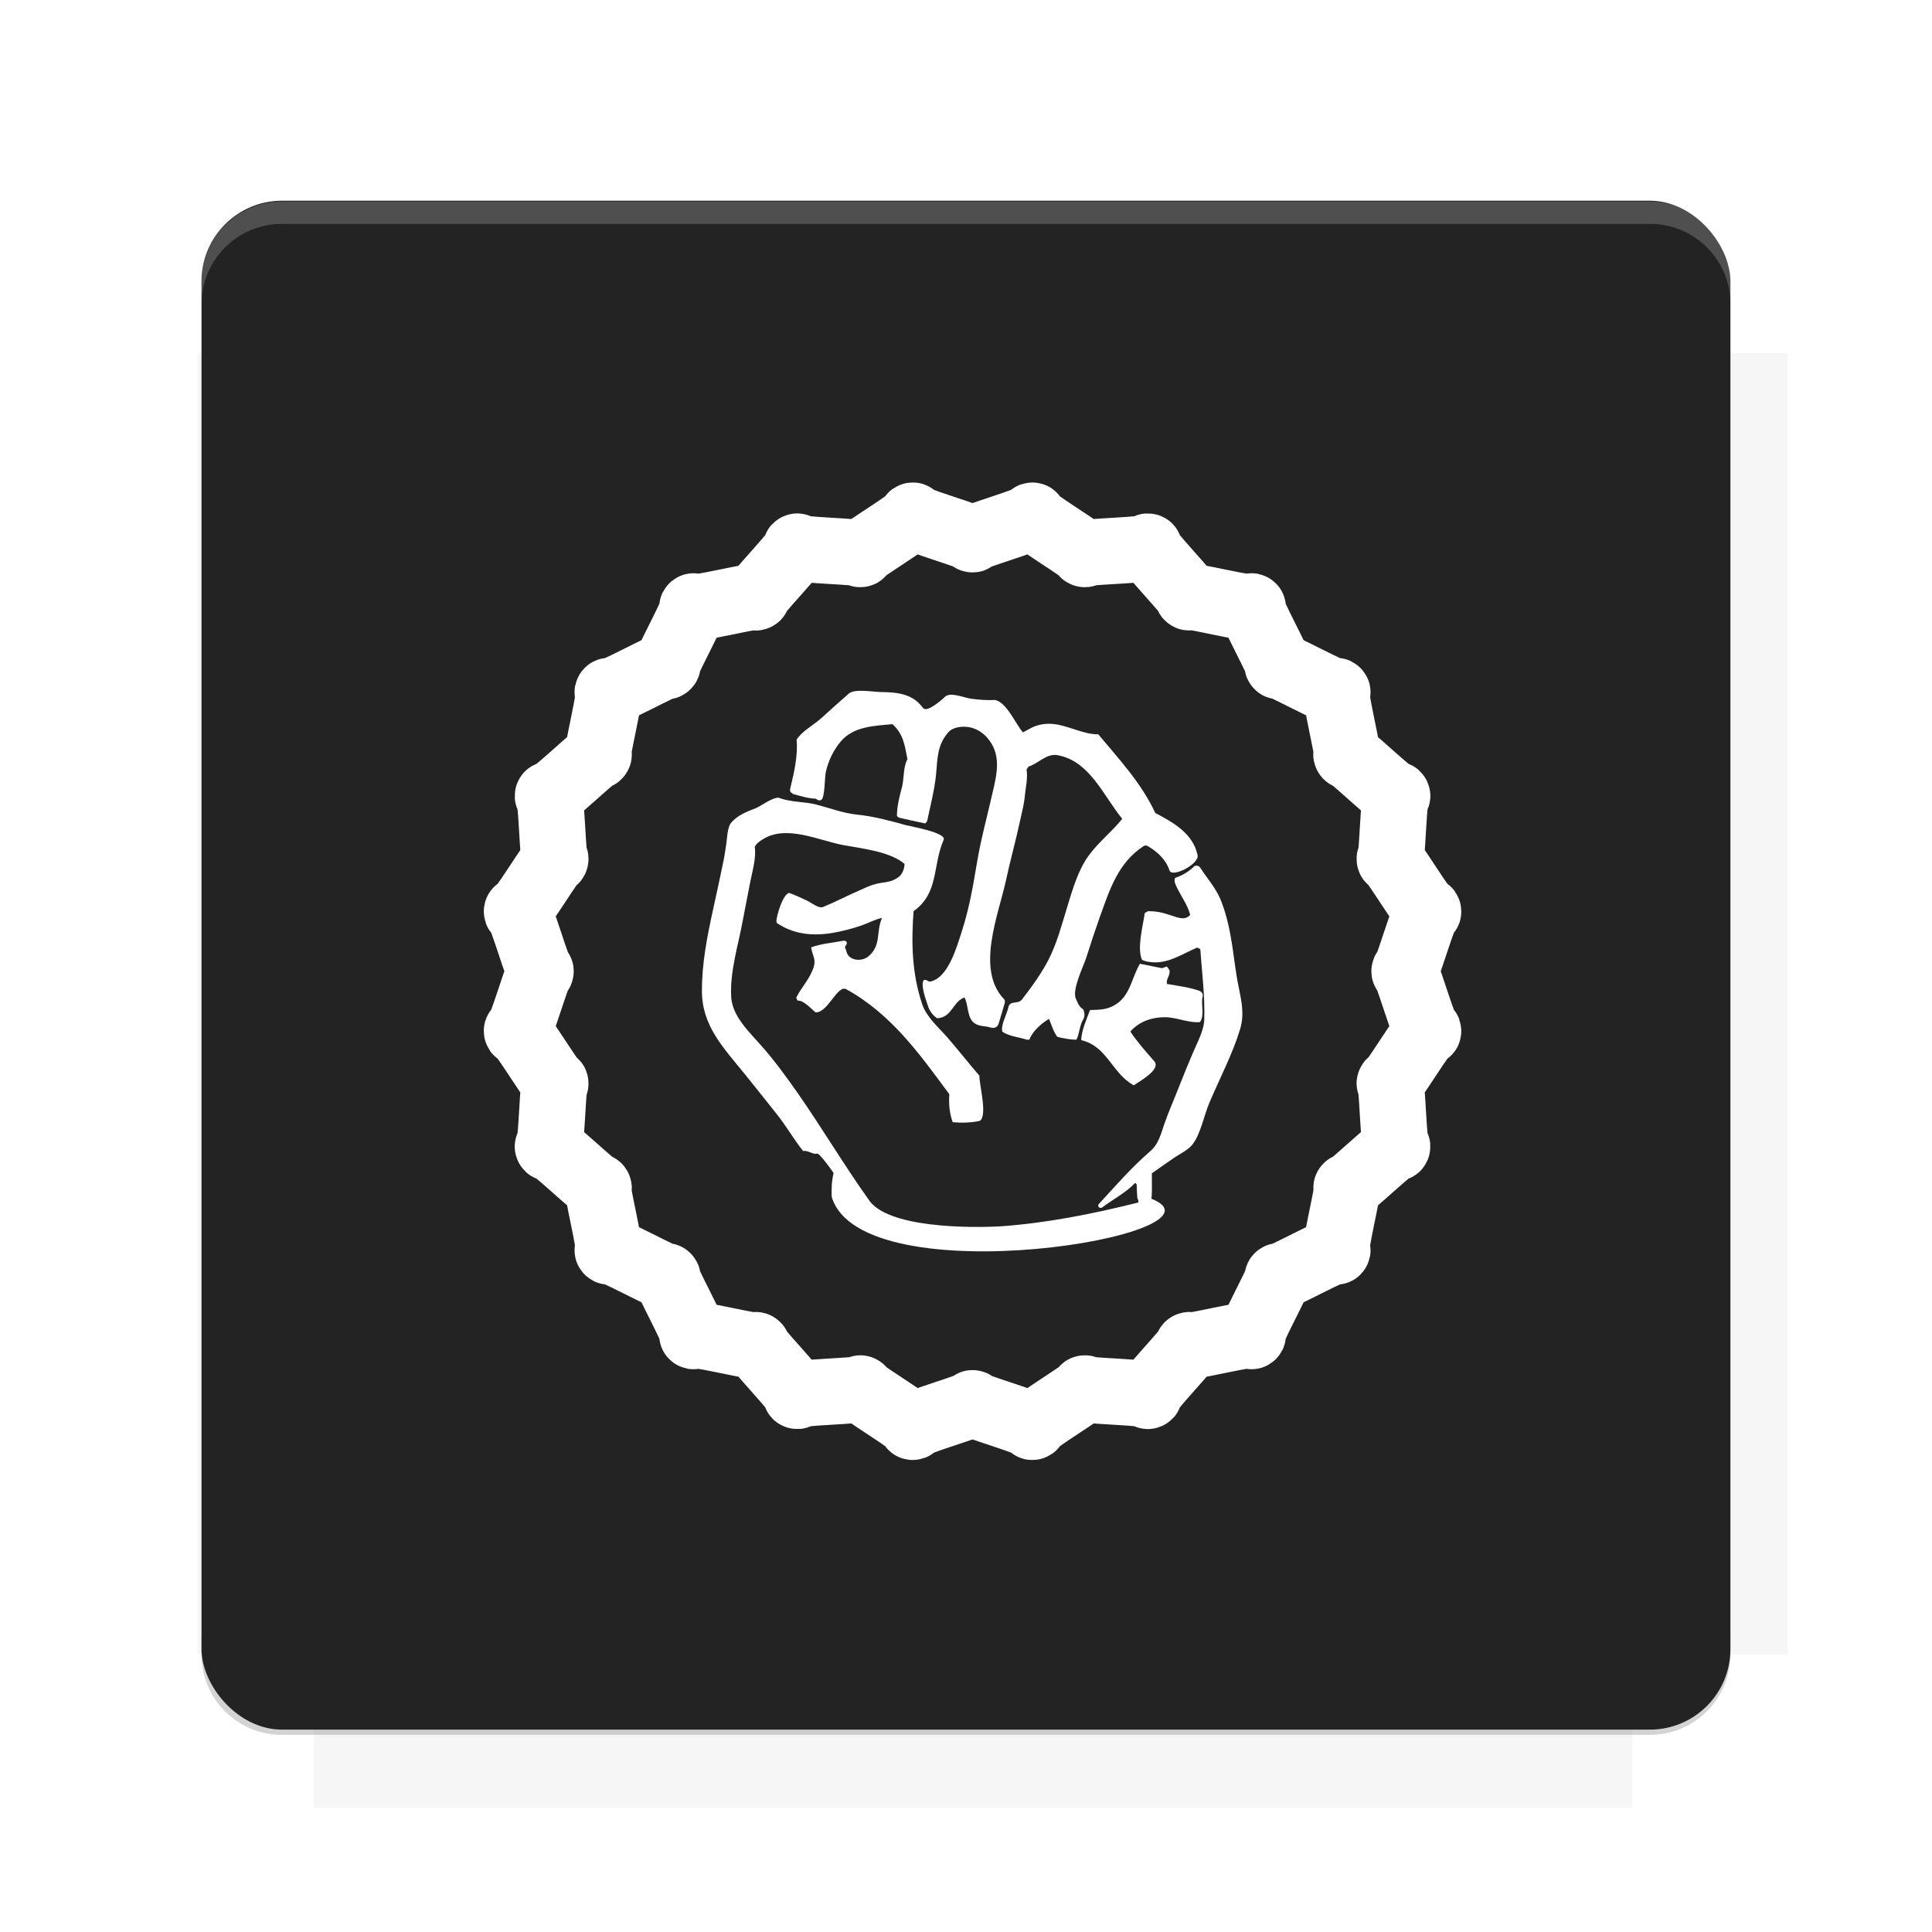 <?xml version="1.0" encoding="UTF-8"?>
<svg version="1.1" viewBox="0 0 26.95 26.95" xmlns="http://www.w3.org/2000/svg">
    <defs>
        <filter id="filter6206-7" color-interpolation-filters="sRGB">
            <feGaussianBlur stdDeviation="0.658"/>
        </filter>
    </defs>
    <g transform="translate(0 -1025.4)">
        <path transform="matrix(1.011 0 0 .998 -.088 2.579)" d="m4.418 1028.2v1.605h-1.605v18.192h1.605v2.14h18.192v-2.14h2.14v-18.192h-2.14v-1.605h-18.192z" fill="#232323" filter="url(#filter6206-7)" opacity=".2"/>
        <rect x="2.811" y="1028.2" width="21.327" height="21.327" rx="1.123" ry="1.123" fill="#232323"/>
        <g transform="translate(-20.925 990.46)">
            <path d="m0 0h48v48h-48z" fill="none"/>
            <g transform="matrix(.336 0 0 .336 1.434 68.477)">
                <path d="m0 0h48v48h-48z" fill="none"/>
            </g>
            <g transform="matrix(.372 0 0 .372 36.377 59.287)">
                <path d="m0 0h48v48h-48z" fill="none"/>
                <g transform="matrix(2.689 0 0 2.689 -77.724 -45.422)">
                    <path d="m0 0h48v48h-48z" fill="none"/>
                </g>
            </g>
        </g>
        <path transform="translate(0 1025.4)" d="m3.934 2.811c-0.622 0-1.123 0.501-1.123 1.123v0.312c0-0.622 0.501-1.123 1.123-1.123h19.082c0.622 0 1.123 0.501 1.123 1.123v-0.312c0-0.622-0.501-1.123-1.123-1.123h-19.082z" fill="#fff" opacity=".2"/>
        <rect x="120" y="512.36" width="40" height="40" fill="none"/>
        <rect x="120" y="592.36" width="40" height="40" fill="none"/>
        <rect x="120" y="632.36" width="40" height="40" fill="none"/>
        <rect x="120" y="552.36" width="40" height="40" fill="none"/>
        <rect x="120" y="672.36" width="40" height="40" fill="none"/>
        <rect x="200" y="512.36" width="40" height="40" fill="none"/>
        <rect x="200" y="592.36" width="40" height="40" fill="none"/>
        <rect x="200" y="632.36" width="40" height="40" fill="none"/>
        <rect x="200" y="552.36" width="40" height="40" fill="none"/>
        <rect x="200" y="672.36" width="40" height="40" fill="none"/>
        <rect x="280" y="512.36" width="40" height="40" fill="none"/>
        <rect x="280" y="592.36" width="40" height="40" fill="none"/>
        <rect x="280" y="632.36" width="40" height="40" fill="none"/>
        <rect x="280" y="552.36" width="40" height="40" fill="none"/>
        <rect x="280" y="672.36" width="40" height="40" fill="none"/>
        <rect x="160" y="512.36" width="40" height="40" fill="none"/>
        <rect x="160" y="592.36" width="40" height="40" fill="none"/>
        <rect x="160" y="632.36" width="40" height="40" fill="none"/>
        <rect x="160" y="552.36" width="40" height="40" fill="none"/>
        <rect x="160" y="672.36" width="40" height="40" fill="none"/>
        <rect x="240" y="512.36" width="40" height="40" fill="none"/>
        <rect x="240" y="592.36" width="40" height="40" fill="none"/>
        <rect x="240" y="632.36" width="40" height="40" fill="none"/>
        <rect x="240" y="552.36" width="40" height="40" fill="none"/>
        <rect x="240" y="672.36" width="40" height="40" fill="none"/>
        <rect x="120" y="712.36" width="40" height="40" fill="none"/>
        <rect x="200" y="712.36" width="40" height="40" fill="none"/>
        <rect x="280" y="712.36" width="40" height="40" fill="none"/>
        <rect x="160" y="712.36" width="40" height="40" fill="none"/>
        <rect x="240" y="712.36" width="40" height="40" fill="none"/>
        <rect x="320" y="552.36" width="40" height="40" fill="none"/>
        <rect x="320" y="592.36" width="40" height="40" fill="none"/>
        <rect x="320" y="672.36" width="40" height="40" fill="none"/>
        <rect x="320" y="512.36" width="40" height="40" fill="none"/>
        <rect x="320" y="632.36" width="40" height="40" fill="none"/>
        <rect x="320" y="712.36" width="40" height="40" fill="none"/>
        <rect x="150" y="542.36" width="180" height="180" fill="none"/>
        <g transform="matrix(.373 0 0 .373 4.438 1028.8)">
            <path d="m0 0h48v48h-48z" fill="none"/>
        </g>
        <g transform="matrix(.365 0 0 .365 4.815 1028.8)">
            <path d="m0 0h48v48h-48z" fill="none"/>
        </g>
        <g transform="matrix(.416 0 0 .416 79.055 989.88)">
            <g transform="matrix(.062 0 0 .062 -26.473 173.71)">
                <g transform="matrix(38.618 0 0 38.618 13804 -12696)">
                    <g transform="matrix(.714 0 0 .714 -375.49 176.57)">
                        <path transform="matrix(1.4 0 0 1.4 525.63 -247.17)" d="m490.56 95.75c-121.72 0.185-342.34 0.091-468.16 0.094-1.555 6.974-2.406 14.232-2.406 21.688v76.344c139.06 0.494 331.32 0.255 472.97 0.25v-76.594c0-7.487-0.839-14.78-2.406-21.781zm-307.19 197.94c-52.495-3e-3 -106.38 0.12-163.38 0.375v92.844c191.76-0.263 282.43-0.093 472.97-0.219v-92.25c-109.29-0.355-208.43-0.744-309.59-0.75z" opacity="0"/>
                    </g>
                </g>
            </g>
        </g>
        <path d="m23.015 1049.6c0.622 0 1.123-0.501 1.123-1.123v-0.312c0 0.622-0.501 1.123-1.123 1.123h-19.082c-0.622 0-1.123-0.501-1.123-1.123v0.312c0 0.622 0.501 1.123 1.123 1.123h19.082z" fill="#232323" opacity=".2"/>
    </g>
    <g transform="translate(-324.05,-265.45)">
        <g transform="matrix(.103 0 0 .103 302.84 250.26)">
            <g transform="matrix(.922 0 0 .922 26.436 21.846)">
                <path d="m369.25 333.87c1.148-0.663-7.119 7.92-5.894 7.412 1.225-0.507-10.69-0.731-9.409-1.074 1.281-0.343-8.926 5.808-7.612 5.635 1.315-0.173-10.136-3.473-8.81-3.473s-10.125 3.299-8.81 3.473c1.315 0.173-8.892-5.978-7.612-5.635 1.281 0.343-10.634 0.567-9.409 1.074 1.225 0.507-7.042-8.075-5.894-7.412s-10.418-2.205-9.366-1.398c1.052 0.807-4.712-9.623-3.775-8.685s-9.492-4.826-8.685-3.775-2.061-10.515-1.398-9.366c0.663 1.148-7.92-7.119-7.412-5.894 0.507 1.225 0.731-10.69 1.074-9.409 0.343 1.281-5.808-8.926-5.635-7.612s3.473-10.136 3.473-8.81c0 1.326-3.299-10.125-3.473-8.81s5.978-8.892 5.635-7.612c-0.343 1.281-0.567-10.634-1.074-9.409-0.507 1.225 8.075-7.042 7.412-5.894s2.205-10.418 1.398-9.366c-0.807 1.052 9.623-4.712 8.685-3.775s4.826-9.492 3.775-8.685 10.515-2.061 9.366-1.398c-1.148 0.663 7.119-7.92 5.894-7.412-1.225 0.507 10.69 0.731 9.409 1.074-1.281 0.343 8.926-5.808 7.612-5.635-1.315 0.173 10.136 3.473 8.81 3.473s10.125-3.299 8.81-3.473c-1.315-0.173 8.892 5.978 7.612 5.635-1.281-0.343 10.634-0.567 9.409-1.074-1.225-0.507 7.042 8.075 5.894 7.412-1.148-0.663 10.418 2.205 9.366 1.398-1.052-0.807 4.712 9.623 3.775 8.685s9.492 4.826 8.685 3.775 2.061 10.515 1.398 9.366c-0.663-1.148 7.92 7.119 7.412 5.894-0.507-1.225-0.731 10.69-1.074 9.409-0.343-1.281 5.808 8.926 5.635 7.612s-3.473 10.136-3.473 8.81 3.299 10.125 3.473 8.81c0.173-1.315-5.978 8.892-5.635 7.612 0.343-1.281 0.567 10.634 1.074 9.409s-8.075 7.042-7.412 5.894-2.205 10.418-1.398 9.366c0.807-1.052-9.623 4.712-8.685 3.775s-4.826 9.492-3.775 8.685-10.515 2.061-9.366 1.398z" fill="none" stroke="#fff" stroke-width="9.731"/>
                <g transform="matrix(.309 0 0 .309 217.62 199.43)" fill="#fff">
                    <path d="m493.6 207.2c1.2-0.3 2.1-0.1 2.8 1 3.6 5.6 7.7 9.8 10.1 16.4 2.5 6.6 3.9 13.5 5 20.5 1 6.6 1.7 13.3 3.1 19.9 1.4 6.9 2.7 13 0.6 19.9-3.6 11.8-9.7 23.4-14.5 34.7-2.6 6-4.2 15.1-8.2 20.1-2.1 2.6-5.6 4.2-8.3 6-3.7 2.5-7.3 5.1-10.9 7.6-0.1 4 0.2 8-0.2 12.1 41.86 16.844-137.74 47.087-152-0.9-0.2-3.6 0-7.8 0.9-11.3-1.1-1.7-5.9-8.3-7.6-9.3-2.4 0.7-4.2-1.6-6.9-1.2-4.5-5.6-8-11.9-12.5-17.5-5.2-6.5-10.3-13-15.5-19.4-10-12.3-20.2-22.8-20.1-39.4 0-13.1 2.5-25.7 5.3-38.5 1.6-7.3 3.2-14.6 4.7-21.9 0.7-3.1 1.1-6.2 1.6-9.4 0.4-2.8 0.5-7.7 2.2-9.8 3.1-3.8 7.6-5.4 11.9-7.1 2.6-1.1 8.8-5.8 11.2-4.8 5.1 2 12 1.7 17.4 3.1 6.6 1.7 12.7 4.1 19.5 4.8 7.8 0.8 15.6 2.9 23.1 5 2.8 0.7 19.5 3.6 18 7-5.4 12.4-2.1 25.2-14.3 33.9-1.1 15.2-0.8 29.6 4.1 44.2 2.1 6.3 8 11.2 12.4 16.3 5 5.8 9.7 11.8 14.8 17.7-0.2 3.7 4.1 19.4 0.1 21.5-4.3 0.9-8.5 1-12.8 0.6-1.6-4.4-1.9-9-1.6-13.3-14.2-19.2-27.6-38.1-49-49.9-4.2-2.3-8.7 11.3-14.6 11-2-1.6-5.6-5.8-8.5-5.6-0.7-1.1-0.8-1.2-0.4-1.9 2.1-4.1 5.4-7.7 7.2-11.9 0.9-2 1.6-4.1 1-6.3-0.5-1.8-1.1-3.4-1.4-5.2 4.9-1.8 9.9-2.1 15-3.1 0.7-0.1 1.4-0.1 1.8 0.4 0.6 1.3-0.6 1.8-0.7 2.7 0.2 0.7 0.6 1.3 0.7 2 1.1 4.4 7.1 4.9 10.3 2.4 6.4-5.2 3.7-11.8 6.6-18.4-3.4 0.7-6.5 2.5-9.8 3.6-4.3 1.5-9 2.7-13.5 3.5-9.5 1.6-18.6 0.8-26.7-4.7 0-0.3-0.3-0.7-0.2-1.1 0.3-3 3-12.3 6-13.2 2.9 1 5.8 2.4 8.6 3.7 1.7 0.8 5.6 3.9 7.6 3 5.9-2.4 11.5-5.4 17.3-7.9 2.5-1.1 4.9-2.3 7.6-3 3.2-0.9 6.9-0.7 9.7-2.5 1-0.6 2.1-1.3 2.6-2.2 0.9-1.4 1.5-2.9 1.5-4.9-7.1-6-20.6-7.3-29.5-9-11.4-2.2-26.8-9.7-37.8-2.7-1.5 0.9-3 1.9-3.9 3.6 0.8 5.1-1.1 11.5-2.1 16.5l-3.6 18.6c-2.2 12.1-6.1 23.8-5.5 36.2 0.5 9.2 8.5 16.6 14.2 23.1 6.5 7.3 12.2 15.2 17.8 23.2 11.4 16.4 21.6 33.6 33.2 49.9 8.562 13.761 48.147 13.722 63 12.9 22.2-1.6 43.6-5.9 65.3-11.3 0.2-0.7 0-1.4-0.4-2-0.1-1.8-0.3-3.7-0.3-5.5 0-0.7 0.1-1.4-0.8-1.8-4.2 4.5-10.4 7.7-15.3 11.4-0.5 0.4-1 0.7-1.6 0.3-0.7-0.3-0.7-0.9-0.5-1.5 8-8.7 15.5-17.4 24.5-25.2 4.2-3.6 5.1-8.2 6.9-13.3 2.1-6 4.7-11.8 7-17.7 2.1-5.4 4.3-10.8 6.6-16.1 2.1-5 5.2-10.4 5.3-15.9 0.3-11.1-1.1-22.2-1.9-33.2-0.7-0.3-1.1-0.5-1.5-0.7-6.6 2.8-13.2 7.4-20.7 7-1.9-0.1-3.8-0.3-5.5-1.2-2.5-5.5 0.5-16.3 1.3-22.2 0.6-0.3 1.2-0.8 1.7-0.9 4.1 0 7 0.7 10.8 2 2.8 0.9 6.8 2.7 9.1-0.3-1.4-5.3-5-9.6-7-14.5-0.4-1-0.6-1.9-0.2-3 3.8-1.3 6.8-3.2 9.3-5.7 1.2-0.3-2.5 2.5 0 0z"/>
                    <path d="m398.8 128.3c5.6 1.3 9.6 11.3 13.2 15.4 1.4-0.7 2.7-1.5 4.1-2.2 3.2-1.6 6.7-2.1 10.1-1.8 7.1 0.6 14.7 5.1 21.6 4.9 10 12 20.5 23.2 27.1 37.4 8.5 4.5 17.9 9.7 20.1 20 1 4.3-12.1 10.9-13.3 7.4-1.8-5.3-5.6-8.8-10.3-11.6-0.7-0.5-1.5-0.4-2.1 0-12.2 8-16.1 20.8-20.8 33.8-2.2 6.2-4.3 12.5-6.3 18.9-1.3 4.2-7.1 15.6-5 19.9 0.5 1 0.8 2 1.4 2.9 0.6 1 1.3 1.6 2.1 2.1 0.7 1.8 0.8 3.5-0.2 5-1.6 2.7-1.6 6.6-3.1 9.4-2.6 0-6.7-0.7-9.1-1.4-1.9-2.6-2.7-5.6-3.9-8.5-3.4 1.9-8 6-9.3 9.8-0.4 0-0.8 0.2-1.2 0.1-3.9-1.3-8.2-1.5-11.7-3.8-0.9-2.9 2.2-8.5 2.8-11.3 0.7-4 4.6-1.4 6.6-4.1 4.6-6 9.3-12.4 12.7-19.1 4-8 6.2-16.5 8.8-25 2.5-8.2 5.1-17.3 10.2-24.3 4.7-6.4 11-11.3 15.9-17.4-9-11-15.5-27.7-31-30.3-5-0.8-9.1 4.1-13.6 5.5-0.3 0.4-0.6 1-0.9 1.4 0.7 3.7-0.4 8.5-0.8 12.4-0.3 3.9-1.4 7.8-2.2 11.6-2.1 9.8-4.8 19.4-6.9 29.2-3.5 15.9-14.2 41.8-0.9 55.8 0.7 0.7 0.6 1.6 0.3 2.5-0.9 3-1.8 6.1-2.7 9.1-0.5 1.8-2.1 2.6-3.9 2-2.4-0.8-5.1-0.4-7.4-1.9-3.9-2.4-3-8.9-5-12.4-5.7 2.1-5.8 9.5-13 9.9-2.2-1.5-3.6-3.5-4.4-6s-3.6-9.8-2-12.1c1.2-0.5 1.9 0.5 2.9 0.7 8.8-1.5 12.9-16.8 15.2-23.8 3.4-10.4 5.3-21.1 7.1-31.9 1.9-11.7 5-22.8 7.6-34.3 2.1-9 4.3-18.2-2.7-26.1-2.1-2.3-4.6-3.9-7.6-4.7-3.4-0.8-8.4-0.5-10.8 2.3-5.3 6-5.1 12.5-5.8 20-0.7 7.2-2.7 14.8-4.2 22-0.1 0.5-0.7 0.9-0.9 1.3-4.4-0.9-8.4-1.8-12.7-2.8l-0.8-0.8c0-4.6 1.2-9.2 2.4-13.7 1-3.9 0.6-10 2.6-13.2-1.3-6.6-1.8-11.8-7.1-16.7-8.6 0.8-18.5 1-24.6 8.2-3.5 4.2-5.9 9.2-7.1 14.5-0.6 2.5-0.4 12.4-2.2 13.3-1 0.6-1.8-0.1-2.7-0.6-3.7-0.1-7.2-1.3-10.7-2.2-1.7-1.3-1.6-1.3-1.1-3.6 1.7-6.8 3.5-15.2 2.8-22.2 2.3-3.9 8.5-7.3 11.8-10.3 4.3-3.9 8.7-7.9 13.1-11.7 2.7-2.3 11.2-0.8 14.5-0.7 5 0.1 10.6 0.2 15.2 2.7 2.3 1.2 4 2.9 5.5 4.9 1.8 2.4 8.9-3.8 10.4-5.3 2.6-2.5 9.3 0.5 12.5 0.9 3.7 0.5 7.5 0.8 11.4 0.6 2.1 0.5-1 0 0 0z"/>
                    <path d="m443.9 275.7c4.8-0.2 7.8 0 12.1-2.6 7-4.2 7.8-13.1 11.6-19.4 3.6 0.7 7.1 1.4 10.5 2.1 0.7-0.2 1.4-0.5 2.3-0.8 0.4 0.5 0.7 1 1.2 1.6 0.7 2.6-1.8 4.3-1.1 6.7 5 0.9 10.3 1.5 15.2 3.2 1.2 0.4 2.1 1.5 1.7 2.9-0.9 3.7 1.1 8.4-1.2 12-5.2 0.6-11.3-2.3-16.7-2.3-6.1 0-11.8 1.9-16.1 6.4-0.1 0.1-0.1 0.3-0.3 0.5 3.4 5.1 7.3 9.4 11.3 14 3.5 4-7.3 9.7-9.7 11.5-10.4-5.7-12.6-18.6-25-21.5 0.1-4.5 2.6-10.1 4.2-14.3 0.8 0-0.6 1.6 0 0z"/>
                </g>
            </g>
        </g>
    </g>
    <g display="none" fill="none">
        <rect transform="rotate(90)" x="7.334" y="-19.616" width="12.282" height="12.282" display="inline" stroke="#000" stroke-width=".066"/>
        <rect x="6.773" y="8.112" width="13.405" height="10.726" stroke="#5261ff" stroke-linecap="round" stroke-linejoin="round" stroke-width=".065"/>
        <rect transform="rotate(90)" x="6.773" y="-18.838" width="13.405" height="10.726" display="inline" stroke="#0f0" stroke-linecap="round" stroke-linejoin="round" stroke-width=".065"/>
    </g>
</svg>

